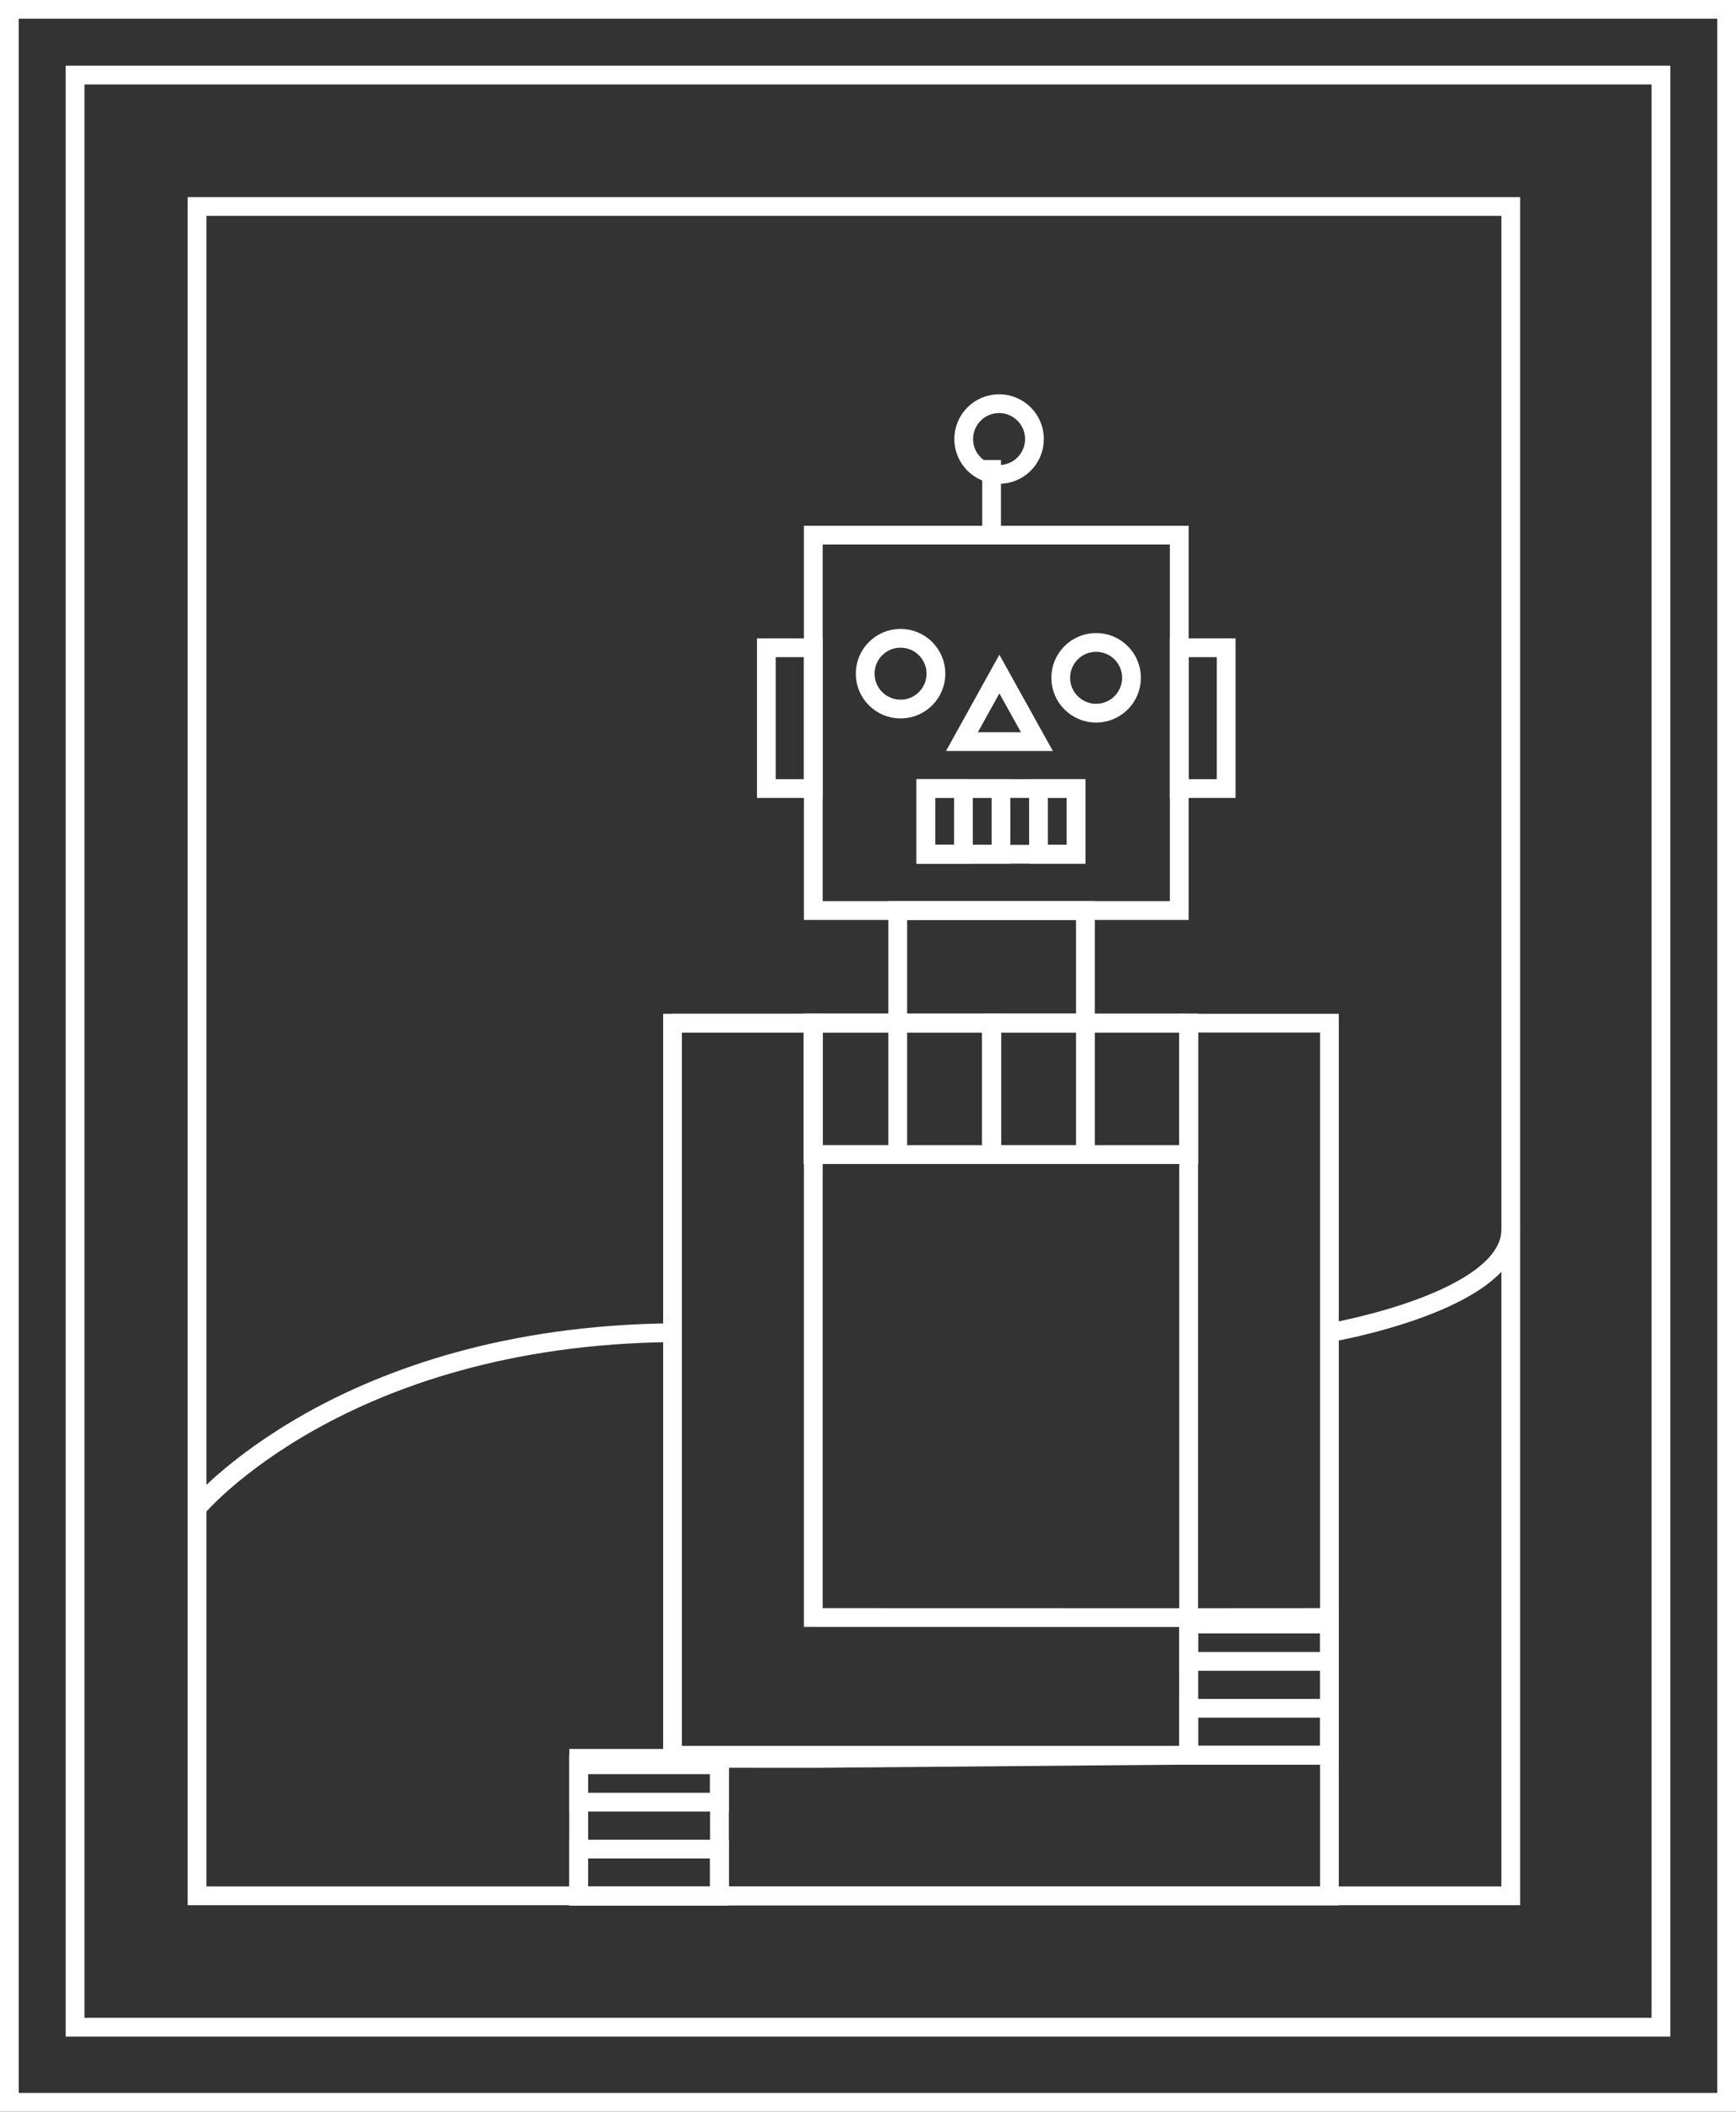 <svg xmlns="http://www.w3.org/2000/svg" viewBox="0 0 185 225"><rect x="0" y="0" width="185" height="225" fill="#333333" stroke="none"/><defs><style>.cls-1{fill:none;stroke:#fff;stroke-miterlimit:10;stroke-width:2px;}</style></defs><title>Fichier 15</title><g id="Calque_2" data-name="Calque 2"><g id="Calque_2-2" data-name="Calque 2"><rect class="cls-1" x="21" y="22" width="140" height="180"/><rect class="cls-1" x="8" y="8" width="169" height="208"/><rect class="cls-1" x="1" y="1" width="183" height="223"/><circle class="cls-1" cx="95.97" cy="71.78" r="3.77"/><circle class="cls-1" cx="116.81" cy="72.22" r="3.77"/><polygon class="cls-1" points="110.5 79.02 102.51 79.02 106.5 71.82 106.5 71.82 110.5 79.02"/><rect class="cls-1" x="98.67" y="84.02" width="16" height="7"/><rect class="cls-1" x="125.67" y="69.02" width="5" height="15"/><rect class="cls-1" x="81.67" y="69.02" width="5" height="15"/><rect class="cls-1" x="98.67" y="84.02" width="8" height="7"/><rect class="cls-1" x="98.67" y="84.02" width="4" height="7"/><rect class="cls-1" x="110.67" y="84.02" width="4" height="7"/><rect class="cls-1" x="95.67" y="97.02" width="20" height="12"/><line class="cls-1" x1="71.67" y1="109.02" x2="126.67" y2="109.02"/><polygon class="cls-1" points="126.12 172.36 86.67 172.35 86.67 109.02 71.67 109.02 71.67 172.35 71.67 187.02 141.67 187.02 141.67 172.35 126.12 172.36"/><rect class="cls-1" x="86.67" y="109.02" width="40" height="14"/><rect class="cls-1" x="105.67" y="109.02" width="21" height="14"/><rect class="cls-1" x="105.67" y="109.02" width="10" height="14"/><rect class="cls-1" x="86.67" y="109.02" width="19" height="14"/><rect class="cls-1" x="86.67" y="109.02" width="9" height="14"/><rect class="cls-1" x="126.67" y="173.02" width="15" height="14"/><rect class="cls-1" x="126.67" y="182.02" width="15" height="5"/><rect class="cls-1" x="126.67" y="173.02" width="15" height="4"/><rect class="cls-1" x="86.67" y="57.02" width="39" height="40"/><path class="cls-1" d="M125.16,65.89"/><circle class="cls-1" cx="106.47" cy="46.78" r="3.77"/><line class="cls-1" x1="105.67" y1="49.02" x2="105.67" y2="57.02"/><polygon class="cls-1" points="87.22 187.36 126.67 187.02 126.67 109.02 141.67 109.02 141.67 187.35 141.67 202.02 61.67 202.02 61.67 187.35 87.22 187.36"/><rect class="cls-1" x="61.67" y="188.02" width="15" height="14"/><rect class="cls-1" x="61.67" y="197.02" width="15" height="5"/><rect class="cls-1" x="61.67" y="188.02" width="15" height="4"/><path class="cls-1" d="M21,160.67S36.33,142.33,71.67,142"/><path class="cls-1" d="M141.67,142S161,138.71,161,131"/></g></g></svg>